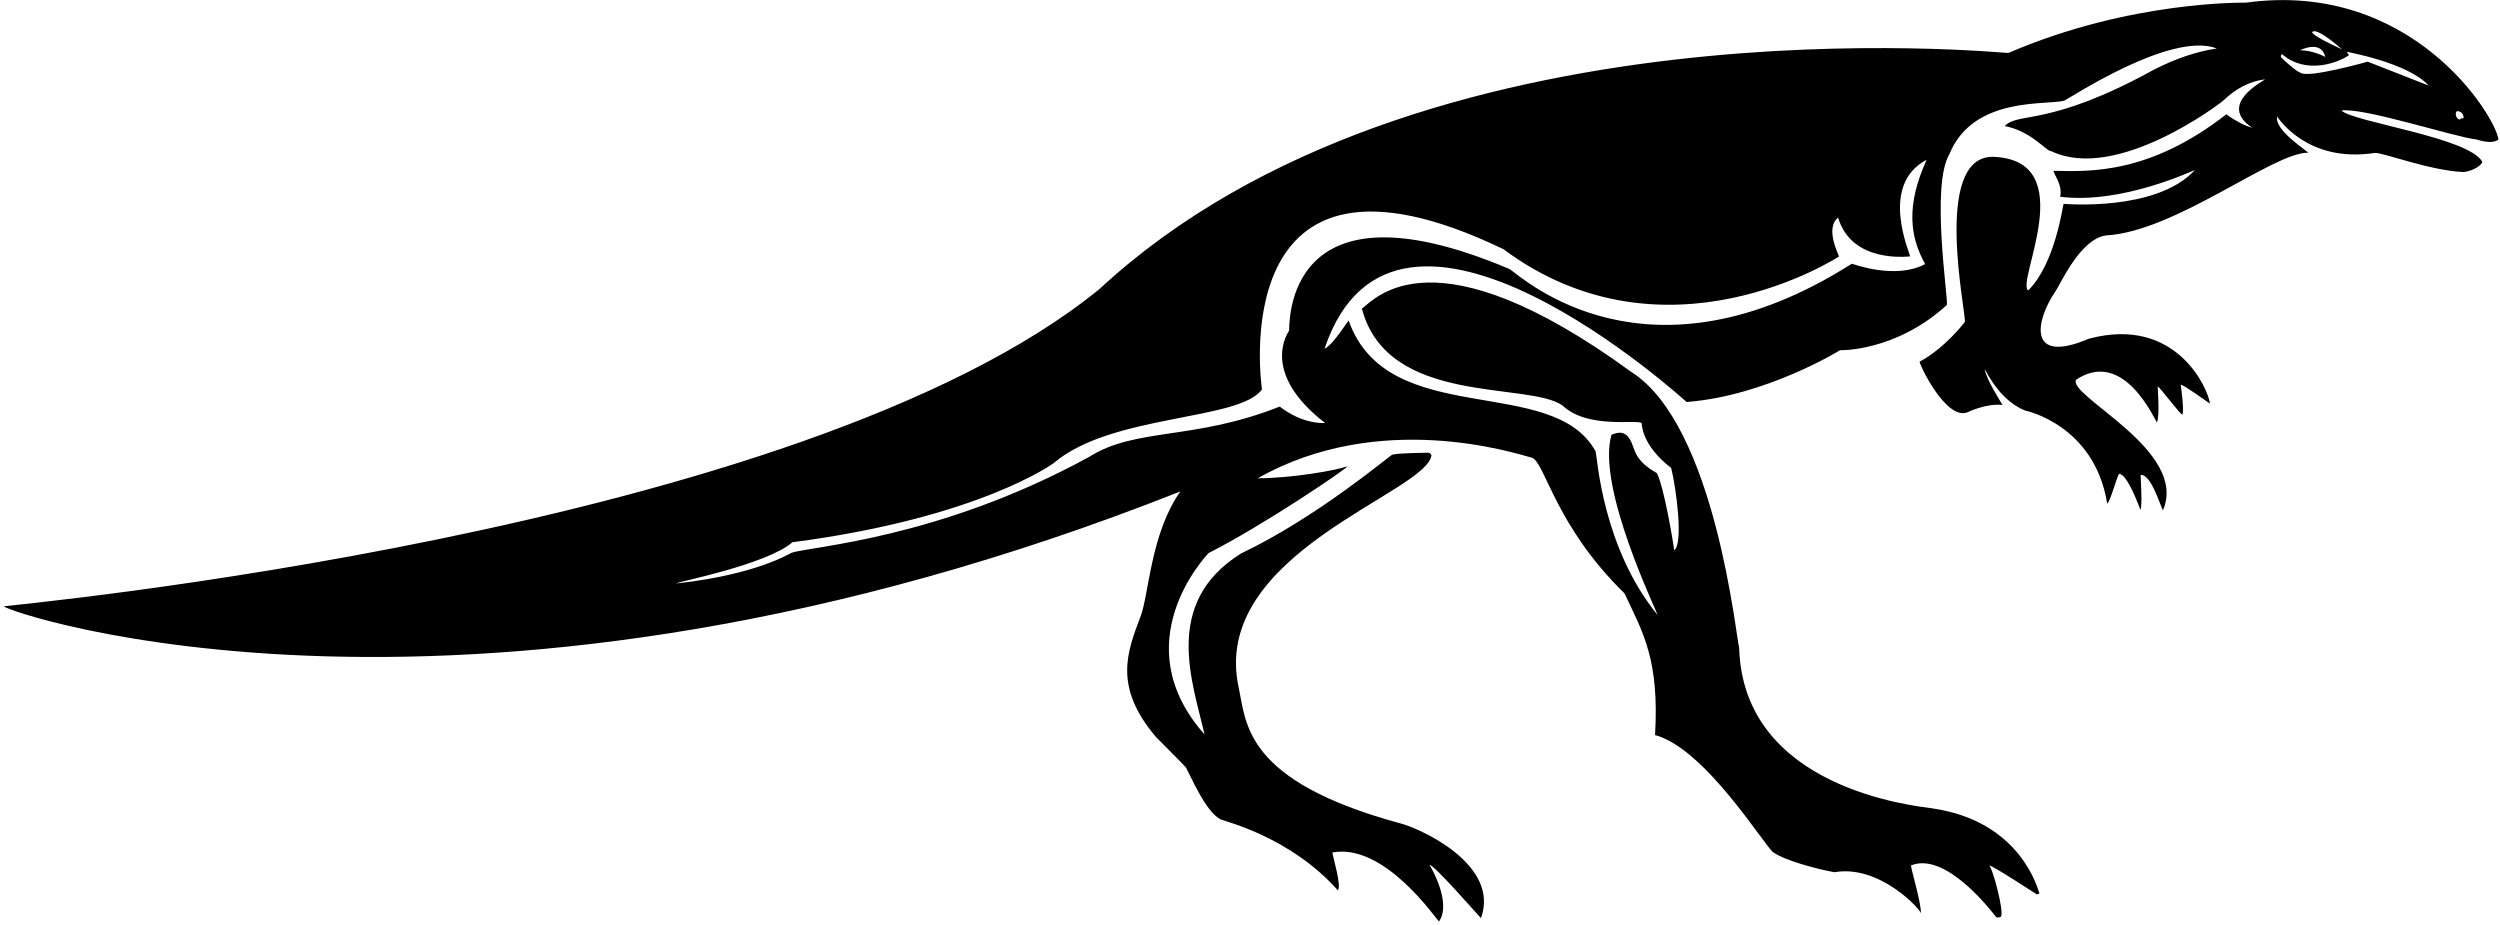 <?xml version="1.0" encoding="UTF-8"?>
<svg xmlns="http://www.w3.org/2000/svg" xmlns:xlink="http://www.w3.org/1999/xlink" width="562pt" height="208pt" viewBox="0 0 562 208" version="1.1">
<g id="surface1">
<path style=" stroke:none;fill-rule:nonzero;fill:rgb(0%,0%,0%);fill-opacity:1;" d="M 556.641 31.336 C 559.074 32.094 560.742 32.098 561.648 31.367 C 561.086 26.254 542.246 -4.586 504.805 0.605 C 504.773 0.605 478.922 0.055 451.496 11.906 C 450.59 12.039 319.199 -1.762 247.188 64.949 C 180.051 119.844 0.848 136.145 0.875 136.297 C 1.051 137.496 105.633 173.691 265.352 110.473 C 258.699 119.844 258.258 133.648 256.438 138.465 C 253.383 146.562 250.23 154.332 259.855 165.664 C 259.855 165.664 266.445 172.281 266.566 172.48 C 267.512 174.062 271.047 182.684 274.492 184.23 C 275.539 184.699 290.16 188.211 300.719 200.121 C 301.727 199.578 299.531 192.207 299.512 191.641 C 311.336 189.422 322.98 206.875 323.496 207.148 C 326.461 202.73 321.398 194.508 321.371 194.449 C 322.203 194.191 332.422 205.918 332.918 206.387 C 337.352 194.262 318.891 186 314.379 184.98 C 279.875 175.508 280.184 162.758 278.492 154.723 C 271.684 124.336 321.016 110.77 321.797 102.273 C 321.527 101.945 321.316 101.773 321.148 101.77 C 321.148 101.77 314.086 101.828 312.973 102.219 C 312.387 102.422 296.211 116.215 278.988 124.422 C 261.121 135.574 268.18 153.547 270.773 165.094 C 252.648 144.652 270.836 125.254 271.684 124.336 C 284.109 118.031 302.922 105.262 302.914 104.816 C 300.352 105.758 290.371 107.5 282.742 107.516 C 310.125 92.016 340.355 101.809 344.316 102.875 C 347.27 103.676 349.449 118.031 365.184 133.387 C 369.355 142.223 373.047 148.281 372.055 165.242 C 383.332 168.246 396.746 190.277 398.633 191.605 C 401.273 193.457 408.328 195.328 412.371 196.078 C 422.656 194.262 432.082 204.781 431.816 205.352 C 431.973 203.105 429.355 194.578 429.617 194.535 C 437.781 191.234 448.605 206.074 448.758 206.184 C 449.074 206.312 449.43 206.273 449.832 206.07 C 450.535 204.723 447.867 194.938 447.172 194.57 C 447.621 194.348 457.617 200.91 457.875 201.051 C 458.059 201.07 458.242 201 458.465 200.836 C 458.047 199.633 454.117 184.582 434.418 181.727 C 430.387 181.133 391.801 177.32 390.957 145.516 C 390.316 144.031 385.75 95.645 366.703 83.605 C 322.227 51.176 309.098 67.211 306.156 69.383 C 311.941 91.41 343.703 85.66 351.309 91.203 C 357.016 96.555 368.156 94.176 369.039 95.129 C 369.129 95.223 368.812 99.879 375.68 105.199 C 376.781 109.531 378.492 122.266 376.348 123.703 C 376.254 122.477 374.074 109.379 372.453 106.34 C 367.902 103.812 367.613 101.5 367.117 100.402 C 365.785 96.25 363.508 97.262 362.258 97.738 C 358.828 109.559 372.582 137.574 372.598 138.219 C 360.34 123.172 359.09 103.242 358.715 101.52 C 349.148 83.848 311.941 96.855 303.168 72.051 C 300.211 76.281 299.164 77.586 297.746 78.418 C 313.754 30.605 379.145 90.371 379.145 90.371 C 397.047 88.988 413.637 78.734 413.637 78.734 C 413.637 78.734 426.086 79.109 437.648 68.57 C 438.043 67.309 433.949 41.801 438.238 34.621 C 443.629 21.43 460.531 23.746 464.051 22.613 C 464.914 22.34 487.996 6.91 498.359 10.895 C 493.84 11.562 489.148 13.145 484.27 15.625 C 460.57 28.691 453.715 25.062 450.676 28.34 C 456.738 29.496 460.047 34.105 461.184 34.008 C 475.898 40.992 499.238 23.137 499.711 22.688 C 502.664 19.844 505.828 18.227 509.188 17.84 C 508.969 18.145 498.281 23.449 506.332 28.73 C 504.609 28.266 502.656 27.258 500.469 25.707 C 483.156 39.18 469.781 38.578 461.668 38.398 C 461.43 38.824 463.797 41.598 463.117 44.223 C 477.105 46.035 493.473 38.086 493.41 38.223 C 484.77 47.648 464.094 45.836 463.895 45.832 C 463.684 46.363 461.98 59.344 455.934 65.293 C 453.109 63.379 468.031 35.949 448.012 35.25 C 434.152 35.145 442.215 71.273 441.684 72.395 C 441.652 72.457 437.176 78.301 431.531 81.305 C 431.383 81.789 437.379 94.434 442.203 92.719 C 442.203 92.719 446.453 90.605 450.16 91.039 C 450.027 90.715 446.574 85.508 446.141 82.926 C 448.641 87.695 451.664 90.828 455.234 92.285 C 455.234 92.285 470.855 95.445 473.691 113.199 C 474.23 113.164 476.008 106.879 476.352 106.504 C 478.316 106.535 481.051 114.418 481.168 114.59 C 481.641 113.969 481.215 107.48 481.219 106.762 C 483.562 106.535 485.559 113.551 486.234 114.715 C 492.031 101.293 465.008 89.191 466.676 85.383 C 477.512 78.102 484.496 94.719 484.891 94.941 C 485.539 93.406 485.043 87.328 485.055 86.871 C 485.539 87.035 490.227 93.324 490.598 93.195 C 491.051 92.09 490.262 86.863 490.238 86.48 C 490.898 86.492 496.387 90.473 496.793 90.727 C 496.492 87.703 489.41 70.84 469.57 76.145 C 455.527 82.133 457.656 71.902 462.07 65.488 C 463.289 63.723 467.629 53.699 473.465 52.918 C 489.008 52.086 511.188 34.137 518.852 34.34 C 519.07 34.16 511.188 29.297 511.902 26.234 C 512.039 26.281 518.449 36.758 533.887 34.375 C 535.773 34.293 546.281 38.371 553.812 38.672 C 555.301 38.566 557.668 37.5 558.031 36.402 C 555.152 30.91 529.137 27.48 526.344 24.852 C 531.156 24.055 552.129 30.91 556.641 31.336 Z M 552.879 25.082 C 553.867 25.391 553.902 26.625 553.734 26.621 C 553.734 26.621 553.109 26.449 553.039 26.883 C 551.863 26.82 551.656 24.477 552.879 25.082 Z M 432.777 59.359 C 426.086 62.977 416.371 59.273 416.297 59.281 C 370.426 88.387 342.461 62.59 339.387 60.5 C 288.094 38.746 289.953 73.586 289.785 74.355 C 289.77 74.426 282.898 83.547 297.906 95.105 C 292.176 95.242 287.695 91.391 287.695 91.391 C 268.379 99.074 255.27 96.047 244.77 102.75 C 210.902 121.258 181.91 122.84 177.93 124.277 C 168.352 129.527 153.594 131.004 151.953 131.152 C 152.41 130.781 172.387 126.902 178.141 121.895 C 220.18 116.418 236.867 104.109 236.867 104.109 C 249.828 93.023 278.664 94.637 283.691 87.531 C 283.691 87.531 274.43 25.465 337.953 56.004 C 374.457 83.141 413.352 57.668 413.43 57.656 C 413.445 57.527 410.152 51.277 413.207 48.926 C 416.297 59.281 428.945 57.645 429.391 57.637 C 429.484 57.141 422.254 41.598 433.105 35.922 C 428.504 46.035 429.254 53.102 432.777 59.359 Z M 519.793 7.238 C 519.793 7.238 520.215 5.648 526.512 11.109 C 519.23 7.77 519.793 7.238 519.793 7.238 Z M 522.723 12.801 C 522.723 12.801 520.062 11.32 517.059 11.297 C 517.059 11.297 521.801 8.828 522.723 12.801 Z M 517.223 16.383 C 516.312 16.172 513.176 13.34 512.797 12.887 C 512.68 12.578 512.746 12.336 512.996 12.156 C 518.324 16.844 525.633 14.125 528.062 12.395 C 528.027 12.336 527.527 11.645 527.527 11.645 C 527.527 11.645 541.391 14.121 545.926 19.219 L 532.258 13.863 C 532.258 13.863 519.078 17.598 517.223 16.383 "/>
</g>
</svg>
